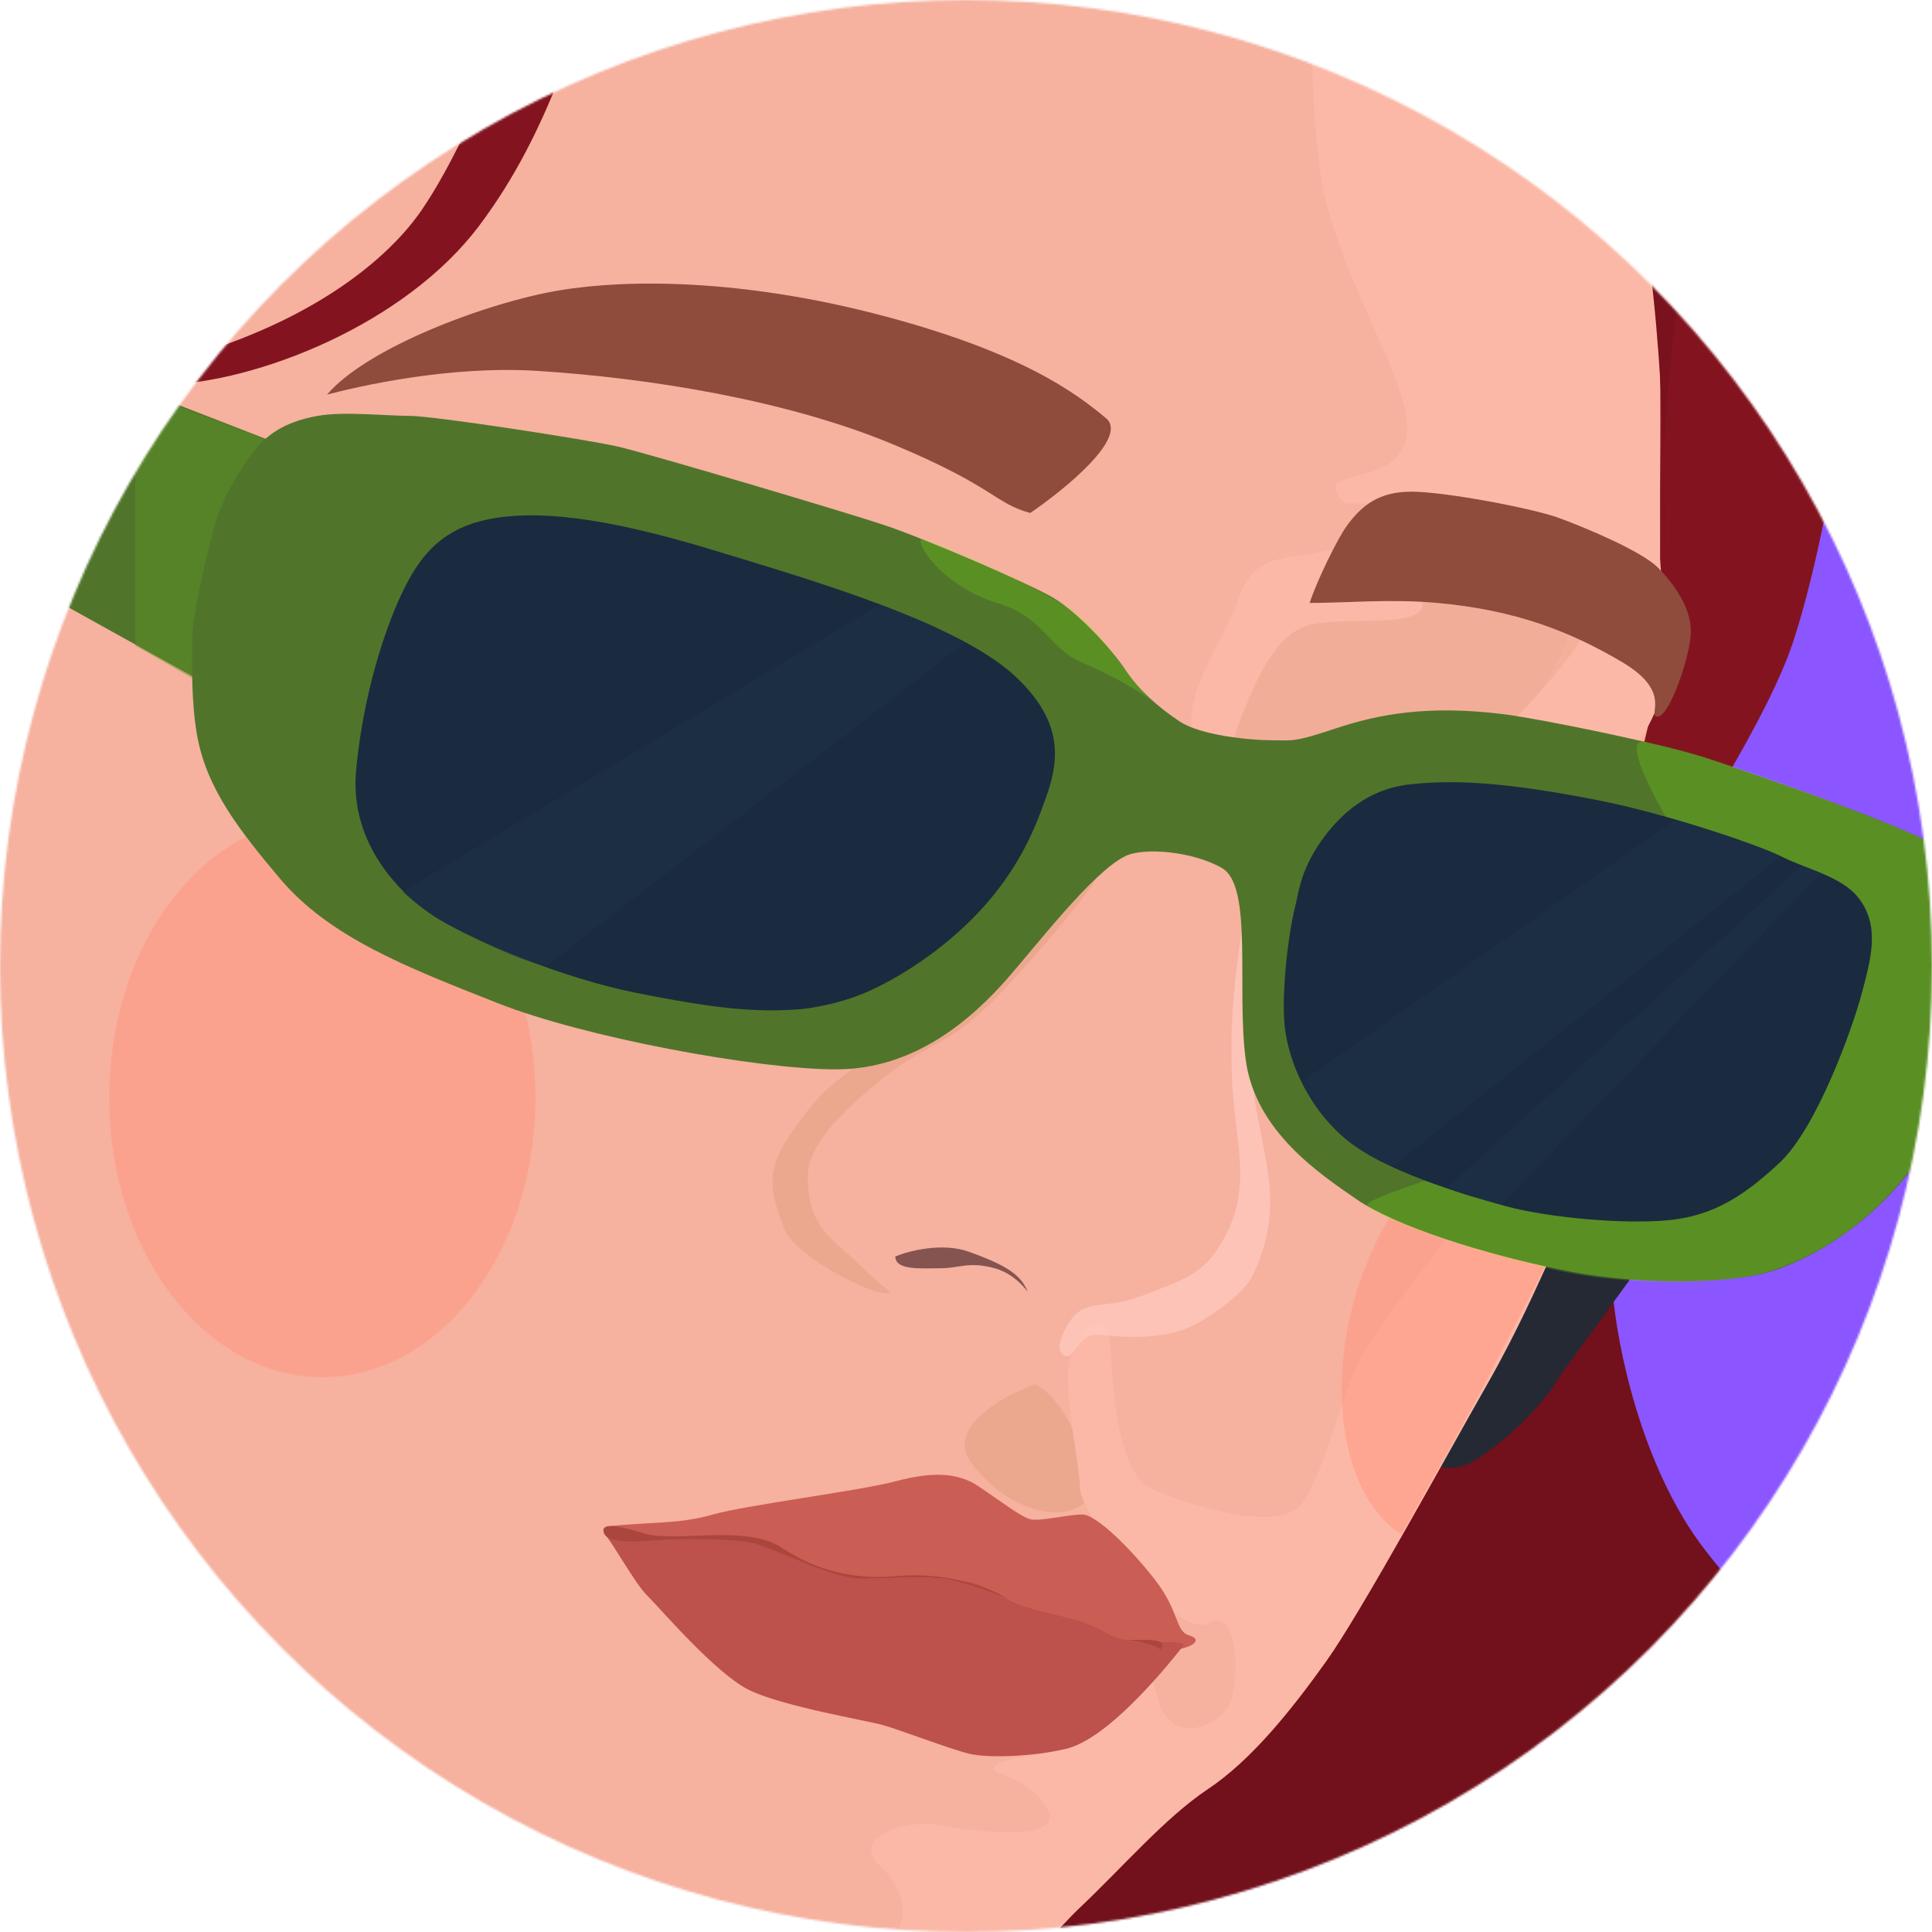<svg width="915" height="915" viewBox="0 0 915 915" fill="none" xmlns="http://www.w3.org/2000/svg">
<mask id="mask0" mask-type="alpha" maskUnits="userSpaceOnUse" x="0" y="0" width="915" height="915">
<circle cx="457.5" cy="457.5" r="457.5" fill="#C4C4C4"/>
</mask>
<g mask="url(#mask0)">
<path d="M241.246 -613.32C-459.187 -613.32 -1027 -45.507 -1027 654.925C-1027 946.711 -928.463 1215.48 -762.849 1429.78L1230.32 1448.84C1404.98 1231.52 1509.49 955.43 1509.49 654.925C1509.49 -45.507 941.678 -613.32 241.246 -613.32Z" fill="#8B55FF"/>
<rect x="-1072" y="-655" width="2668" height="2151" fill="#8B55FF"/>
<path d="M807.527 734.095C777.026 694.624 765.663 636.164 763.794 611.868C760.43 608.878 748.992 602.897 730.154 602.897C706.605 602.897 629.232 671.3 619.14 700.455C609.048 729.61 383.657 880.992 373.565 906.783C363.473 932.574 391.506 1032.37 401.599 1058.17C411.691 1083.96 502.52 1090.68 546.253 1088.44C589.985 1086.2 643.872 1062.16 667.358 1007.7C697.635 937.506 698.824 942.771 703.241 941.992C722.304 938.628 707.655 935.554 775.008 949.841C812.012 957.691 832.196 998.059 847.895 971.821C860.562 950.652 880.415 869.779 875.929 830.531C871.444 791.284 845.653 783.435 807.527 734.095Z" fill="#72101B"/>
<path d="M739.125 651.115L775.008 601.776L724.547 582.713L647.174 657.843C655.024 675.037 676.329 705.837 698.756 691.484C721.183 677.13 735.013 658.591 739.125 651.115Z" fill="#252934"/>
<path d="M406.084 994.247C403.393 941.319 431.875 889.214 446.453 869.777L20.34 432.451C-10.684 497.863 -74.526 637.209 -81.703 671.299C-88.879 705.388 -210.284 861.928 -270.089 935.937C-262.988 986.771 -220.302 989.762 -137.77 1133.29C-55.239 1276.83 249.843 1179.64 426.268 1074.98C410.569 1043.59 408.775 1047.17 406.084 994.247Z" fill="#EBA592"/>
<path fill-rule="evenodd" clip-rule="evenodd" d="M313.012 959.485C313.012 959.485 199.654 946.752 133.596 911.267C112.577 899.976 93.964 887.729 77.048 874.338L56.223 1023.4L43.888 1160.21L-105.251 1141.14L-210.658 1023.4L-257.754 859.685L-96.28 602.896L-77.945 618.5C-80.439 608.119 -81.703 601.775 -81.703 601.775L185.178 706.06L313.012 959.485Z" fill="#E39E8B"/>
<path d="M37.16 1221.88L-67.125 1193.85C-107.868 1161.33 -198.323 1064.22 -234.206 935.938C-279.06 775.585 -153.469 1017.8 -152.348 1018.92C-151.226 1020.04 -104.13 1106.38 -52.548 1131.05C-0.966 1155.72 36.039 1164.69 97.713 1166.94C147.053 1168.73 249.469 1134.04 276.008 1124.32L350.017 1096.29L228.911 1206.18L37.16 1221.88Z" fill="#D59583"/>
<path d="M-229.721 1054.8C-264.483 994.247 -277.939 967.335 -292.516 928.087L-236.449 913.51C-223.367 933.694 -194.735 979.221 -184.867 999.854C-172.532 1025.64 -128.799 1087.32 -111.979 1105.26C-95.159 1123.2 -28.999 1170.3 37.16 1181.51C103.32 1192.73 184.057 1172.54 224.426 1160.21C264.794 1147.87 324.226 1101.9 342.167 1090.68C356.52 1081.71 400.526 1044.71 408.327 1035.74C416.127 1026.77 438.603 1068.26 438.603 1077.23C438.603 1086.2 399.356 1128.81 358.987 1160.21C318.619 1191.6 249.095 1223 199.756 1235.34C150.416 1247.67 61.83 1248.79 9.127 1240.94C-43.577 1233.09 -119.829 1190.48 -150.105 1160.21C-183.913 1126.4 -215.932 1078.82 -229.721 1054.8Z" fill="#B3A798"/>
<path d="M-27.878 584.955C-34.158 559.837 -24.888 521.412 -35.727 513.189C-68.994 392.457 -169.168 187.325 -187.11 153.236C-209.537 110.625 -201.687 99.411 -224.114 99.411C-246.541 99.411 -314.943 171.177 -329.521 190.24C-339.578 203.392 -386.71 288.919 -394.559 322.56C-402.409 356.2 -408.015 407.782 -451.748 451.515C-495.481 495.247 -506.694 531.131 -527.999 587.198C-549.305 643.265 -542.577 694.847 -496.602 783.434C-453.632 866.229 -424.835 836.137 -402.408 868.656C-379.981 901.176 -340.734 916.875 -309.336 924.724C-277.939 932.574 -210.658 1022.28 -181.503 1043.59C-152.348 1064.89 -146.344 1015.55 -116.067 1026.77C-85.791 1037.98 -96.28 1013.31 -59.276 1013.31C-22.271 1013.31 -13.301 1050.38 1.277 1032.37C20.34 1008.83 -11.058 990.883 1.277 958.364C13.612 925.845 39.627 929.209 30.432 837.259C25.947 792.405 -7.694 739.702 -7.694 703.818C-7.694 667.935 -20.029 616.353 -27.878 584.955Z" fill="#79121D"/>
<path d="M613.533 -258.299C597.386 -258.299 567.932 -251.571 555.223 -248.207V-210.081L630.354 170.056L781.736 424.602C799.304 399.185 837.355 339.604 849.017 304.618C863.594 260.885 881.536 166.035 881.536 79.227C881.536 -10.481 834.439 -102.432 816.498 -133.83C798.556 -165.227 745.853 -215.688 711.091 -235.872C691.099 -247.48 633.718 -258.299 613.533 -258.299Z" fill="#83141F"/>
<path d="M589.985 736.337L536.16 710.546L514.855 638.78L577.65 601.776L596.713 568.135L589.985 531.131V489.641H625.868L739.125 562.528L658.388 704.94L589.985 736.337Z" fill="#EEAB94" fill-opacity="0.45"/>
<path d="M-128.8 414.51L-70.489 199.211C-31.99 146.134 58.914 27.42 114.533 -22.817C184.057 -85.612 378.05 -143.922 472.243 -159.621C566.437 -175.32 592.228 -118.131 666.237 -77.762C740.246 -37.394 747.135 32.603 759.309 74.741C773.886 125.202 778.372 187.997 781.736 218.274C784.427 242.495 788.09 286.676 789.585 305.739L720.062 598.411L595.592 802.497L514.855 865.292C482.709 903.044 412.588 978.773 389.264 979.67C360.109 980.791 310.097 965.588 277.129 949.393C213.212 917.995 133.278 857.793 112.29 838.38C67.436 796.89 16.976 729.609 -0.966 692.604C-18.907 655.6 -26.757 645.507 -35.728 580.469C-44.402 517.582 -34.606 521.038 -35.728 456C-36.625 403.969 -98.149 406.66 -128.8 414.51Z" fill="#F6B19F"/>
<path d="M510.369 685.876C508.575 673.317 498.035 658.964 490.185 655.6C473.739 661.58 448.247 676.457 459.909 692.604C474.486 712.788 498.035 720.638 510.37 713.91C522.704 707.182 512.612 701.575 510.369 685.876Z" fill="#E49F81" fill-opacity="0.55"/>
<path d="M704.363 655.6C718.716 630.482 729.032 606.635 732.396 599.533L690.907 579.349C679.319 593.926 654.126 626.445 646.053 639.901C635.96 656.722 628.111 695.969 616.898 711.668C605.684 727.367 559.709 711.668 545.131 704.94C530.554 698.212 527.19 663.45 526.068 639.901C524.947 616.353 514.855 628.688 508.127 639.901C501.398 651.115 511.491 692.605 511.491 704.94C511.491 717.275 557.466 776.706 572.044 768.857C586.621 761.007 586.621 792.405 583.257 804.74C579.893 817.075 554.102 828.288 548.495 804.74C542.889 781.191 540.646 799.133 520.462 817.075C500.277 835.016 484.578 829.409 473.365 835.016C462.151 840.623 485.7 838.38 495.792 856.322C505.884 874.263 456.545 866.414 443.088 864.171C429.632 861.929 401.599 869.778 417.297 884.356C432.996 898.933 430.753 917.996 408.326 933.695C385.9 949.394 328.711 975.185 387.021 979.67C445.331 984.156 491.306 922.481 511.491 903.418C531.675 884.356 551.859 860.807 572.044 847.351C592.506 833.709 611.291 810.346 628.111 786.798C644.931 763.25 686.421 686.998 704.363 655.6Z" fill="#FCB8A6"/>
<path d="M738.003 312.816C729.032 332.552 714.829 342.719 708.848 345.335L755.945 366.641C763.794 365.146 781.512 353.633 789.585 319.544C797.659 285.455 792.949 288.894 789.585 294.875C779.867 280.297 759.533 253.16 755.945 261.234C751.459 271.326 749.217 288.147 738.003 312.816Z" fill="#FCB8A6"/>
<path d="M593.595 314.818C585.521 327.377 584.998 346.964 585.746 355.187L696.759 360.794C716.943 341.731 755.742 302.035 749.463 295.755C741.613 287.906 716.943 285.664 696.759 284.542C676.575 283.421 652.781 285.664 634.839 284.542C616.898 283.421 603.687 299.119 593.595 314.818Z" fill="#EEAB94" fill-opacity="0.62"/>
<path d="M692.028 238.458H637.082C619.14 220.517 657.266 231.73 665.115 210.424C672.965 189.119 641.567 146.508 628.111 96.047C617.346 55.678 620.635 -66.175 623.626 -105.796C641.567 -97.573 685.3 -65.427 704.363 -49.728C723.277 -34.152 744.731 -3.753 762.673 34.373C772.765 61.285 779.493 84.833 783.979 126.323C787.233 156.424 786.221 214.91 786.221 230.609V275.463L692.028 238.458Z" fill="#FCB8A6"/>
<path d="M586.621 342.744C581.239 356.2 584.378 369.282 586.621 374.142C579.145 370.778 564.194 359.789 564.194 342.744C564.194 321.438 578.772 305.74 586.621 283.313C594.47 260.886 610.17 265.371 628.111 260.885C646.053 256.4 679.693 281.07 672.965 288.919C666.237 296.769 639.325 292.283 621.383 295.647C603.441 299.011 593.349 325.924 586.621 342.744Z" fill="#FCB8A6"/>
<ellipse cx="152.659" cy="519.917" rx="100.921" ry="132.319" fill="#FF9581" fill-opacity="0.53"/>
<path d="M721.399 538.565C689.538 530.743 653.137 567.462 640.096 620.581C628.569 667.532 639.15 711.58 663.764 726.577C674.931 706.765 698.824 664.055 705.062 651.716C712.859 636.292 738.192 588.94 743.158 574.58C747.131 563.093 745.061 555.727 743.529 553.48C737.546 545.927 730.09 540.699 721.399 538.565Z" fill="#FF9581" fill-opacity="0.53"/>
<path d="M631.102 -157.62C635.642 -160.822 650.589 -165.305 674.057 -157.62C703.392 -148.014 759.966 -114.927 775.681 -90.379C791.396 -65.831 801.874 -45.552 810.255 -8.196C818.636 29.161 813.398 33.43 798.731 117.748C791.43 159.718 788.801 193.491 788.002 218.144C788.833 247.682 788.253 266.846 788.253 263.971C788.253 258.61 787.196 243.019 788.002 218.144C786.366 159.955 779.256 61.502 751.459 11.946C709.552 -62.767 659.509 -77.762 613.533 -114.767C594.47 -130.11 631.102 -157.62 631.102 -157.62Z" fill="#79121D"/>
<path d="M-98.523 -45.242C-115.568 -23.713 -151.974 22.038 -168.047 42.223L-210.658 166.692C-180.008 160.712 -153.918 193.604 -119.829 175.663C-77.218 153.236 -40.213 191.362 9.126 183.512C58.466 175.663 132.475 112.867 218.819 42.223C305.162 -28.422 365.715 -125.98 411.691 -180.926C457.666 -235.872 505.884 -171.955 551.859 -159.62C597.834 -147.286 605.499 -86.575 614.655 -123.738C633.718 -201.111 550.738 -261.664 535.039 -272.877C510.486 -290.414 472.243 -307.639 411.691 -321.094C376.321 -328.954 291.159 -319.082 260.308 -313.245C218.819 -305.396 159.387 -277.362 132.475 -261.663C107.329 -246.994 59.587 -217.931 13.612 -171.955C-30.25 -128.093 -77.218 -72.155 -98.523 -45.242Z" fill="#79121D"/>
<path d="M573.165 -168.592C548.495 -189.314 523.826 -212.997 492.428 -215.689C453.181 -219.053 424.026 -214.567 388.142 -185.412C352.259 -156.257 311.485 -84.016 291.706 -35.151C272.643 11.945 261.43 61.285 226.668 107.26C191.906 153.235 122.382 181.269 76.407 182.39C48.017 183.083 31.6 171.803 21.081 163.073C9.123 158.31 3.211 153.235 6.883 153.235C10.315 153.235 14.566 157.665 21.081 163.073C38.333 169.944 68.166 176.167 99.955 165.57C153.78 147.629 185.178 120.716 199.756 99.411C214.333 78.105 230.799 42.291 243.488 6.339C263.673 -50.85 280.493 -97.947 309.648 -146.165C338.803 -194.383 382.536 -242.414 430.754 -250.451C464.394 -256.058 519.34 -250.451 557.466 -215.688C586.891 -188.859 606.805 -141.68 607.927 -118.131C609.048 -94.583 601.198 -145.044 573.165 -168.592Z" fill="#83141F"/>
<path d="M382.536 556.921C382.536 539.877 405.71 521.038 415.055 513.189C436.414 495.247 445.332 496.368 463.273 480.67C477.626 468.111 514.107 425.723 519.34 415.631C521.583 407.408 517.098 401.054 508.127 410.024C496.913 421.238 486.821 440.301 471.122 454.878C455.423 469.456 426.268 489.64 409.448 501.975C392.628 514.31 387.021 518.795 374.686 536.737C362.351 554.678 364.594 563.649 371.323 581.591C376.705 595.944 418.419 616.352 421.783 611.867C415.802 607.755 412.588 604.018 402.72 595.047C390.385 583.833 382.536 578.227 382.536 556.921Z" fill="#E49F81" fill-opacity="0.55"/>
<path d="M458.787 592.805C446.228 588.32 430.38 592.432 424.026 595.048C424.026 601.777 436.36 600.654 445.331 600.654C454.302 600.654 458.787 597.29 471.122 600.654C483.457 604.018 489.064 616.353 485.7 609.625C482.336 602.897 474.486 598.412 458.787 592.805Z" fill="#855451"/>
<path d="M536.16 633.174C525.395 633.174 518.219 630.931 514.855 633.174C508.596 637.346 508.351 643.042 504.763 642.145C500.277 641.023 500.785 634.655 507.005 625.324C513.733 615.232 523.775 620.017 539.525 614.111C557.466 607.383 568.68 604.019 576.529 591.684C584.606 578.991 589.247 567.108 586.621 543.466C583.257 513.19 583.257 515.432 583.257 491.884C583.257 468.335 589.985 425.724 589.985 433.574C589.985 441.423 593.349 493.005 593.349 507.583C593.349 522.16 595.592 526.646 600.077 552.437C604.563 578.228 597.835 593.927 593.349 604.019C590.578 610.251 579.331 619.718 567.558 626.446C559.708 630.931 549.616 633.174 536.16 633.174Z" fill="#FFC9BF" fill-opacity="0.75"/>
<path d="M337.682 717.272C321.983 721.758 310.769 720.636 287.221 722.879C290.585 734.092 518.711 782.311 544.01 782.311C564.194 782.311 570.922 776.704 563.073 774.461C556.604 772.613 558.588 763.248 547.374 748.67C536.161 734.093 519.34 717.272 512.612 717.272C505.884 717.272 492.428 720.637 487.943 719.515C483.457 718.394 473.365 710.544 463.273 703.816C453.181 697.088 440.846 697.088 424.026 701.573C407.205 706.059 353.381 712.787 337.682 717.272Z" fill="#CA5E54"/>
<path d="M306.283 755.399C300.901 750.016 292.08 733.813 286.1 725.964C294.323 726.711 308.044 729.317 320.862 728.486C332.336 727.742 344.628 728.432 358.987 730.729C381.414 740.821 393.242 744.338 401.599 746.427C411.028 748.785 440.846 744.889 461.03 749.791C468.284 751.553 473.954 757.313 485.7 761.005C501.766 766.054 511.085 765.909 523.825 773.34C537.281 781.19 555.597 775.582 560.83 778.947C549.617 793.15 523.825 823.801 504.762 828.286C489.326 831.918 467.758 832.772 458.787 830.529C449.816 828.286 426.268 819.315 418.418 817.073C410.569 814.83 370.2 808.102 354.501 800.252C338.803 792.403 313.012 762.127 306.283 755.399Z" fill="#BD514B"/>
<path d="M308.527 729.606C308.527 729.606 288.342 731.848 286.099 726.242C283.857 720.635 293.5 722.653 305.162 726.241C319.74 730.727 353.38 721.757 370.2 732.97C387.02 744.184 405.045 748.253 425.146 746.426C449.816 744.184 470.748 752.78 477.85 757.639C471.122 753.981 453.18 748.187 446.452 747.547C435.289 746.485 419.539 747.547 407.205 747.547C394.87 747.547 369.079 734.486 357.865 731.122C348.894 728.431 321.609 728.485 308.527 729.606Z" fill="#AB463C"/>
<path d="M549.616 781.188C544.009 776.704 528.902 776.702 533.918 776.702C541.766 776.702 554.101 775.581 549.616 781.188Z" fill="#AB463C"/>
<path d="M523.826 198.09C534.59 207.06 504.389 231.73 487.942 242.944C471.122 238.458 471.122 230.516 422.904 210.425C372.443 189.4 307.405 179.027 254.702 175.663C212.539 172.971 169.105 183.139 154.902 186.877C173.965 164.45 231.153 143.143 264.794 137.537C298.434 131.93 351.809 132.429 415.055 148.751C484.578 166.692 510.369 186.876 523.826 198.09Z" fill="#8F4B3C"/>
<path d="M638.203 248.551C633.573 254.725 623.626 275.09 620.262 285.556C637.829 285.556 658.48 283.525 680.814 285.556C717.819 288.92 743.61 299.012 768.28 313.59C792.949 328.167 779.493 339.381 785.1 339.381C790.707 339.381 800.799 310.226 800.799 299.012C800.799 287.799 792.949 276.585 785.1 268.736C777.25 260.886 750.338 249.673 738.003 245.187C725.668 240.702 684.178 232.853 668.48 232.853C652.781 232.853 644.931 239.581 638.203 248.551Z" fill="#8F4B3C"/>
<path d="M132.475 210.424L-43.577 142.021L-69.368 166.691L-58.154 237.336L103.32 327.044L132.475 210.424Z" fill="#50752A"/>
<path d="M103.32 328.166L134.717 211.546L64.072 184.634V305.739L103.32 328.166Z" fill="#5D9226" fill-opacity="0.44"/>
<path d="M90.985 304.617C90.985 316.279 90.6 332.025 93.228 347.569C97.603 373.448 113.636 393.544 132.475 415.971C156.023 444.005 193.027 458.241 235.639 475.062C277.177 491.458 358.987 506.46 395.992 506.46C432.996 506.46 459.909 482.911 476.729 463.848C490.727 447.984 517.098 413.388 532.796 405.538C541.767 401.053 565.315 403.295 578.772 411.145C593.588 419.788 585.5 468.334 589.985 501.974C594.471 535.615 624.747 555.799 642.689 568.134C660.63 580.469 702.12 593.925 741.367 601.774C780.615 609.624 823.226 607.381 840.046 601.774C856.866 596.167 875.929 584.954 892.749 568.134C909.57 551.313 921.904 528.886 934.239 508.702C944.451 491.992 958.909 464.97 957.788 448.149C956.666 431.329 952.181 422.358 926.39 405.538C903.653 390.71 828.833 366.291 809.77 359.563C790.707 352.835 729.233 340.385 712.212 338.257C676.329 333.772 652.781 338.257 632.596 344.985C612.412 351.714 612.412 350.592 602.32 350.592C592.228 350.592 568.68 348.35 558.587 341.621C548.495 334.893 539.525 327.044 532.796 316.952C526.068 306.859 510.369 290.039 499.156 283.311C487.942 276.583 438.603 255.277 418.419 248.549C400.81 242.68 307.405 214.909 292.828 211.545C278.25 208.18 205.363 196.967 194.149 196.967C182.936 196.967 162.751 194.725 150.417 196.967C138.082 199.21 127.989 203.695 120.14 213.788C113.256 222.639 104.441 237.336 101.077 250.792C97.713 264.248 90.985 290.039 90.985 304.617Z" fill="#50752A"/>
<path d="M890.506 388.719C883.329 386.028 818.74 359.564 780.614 351.714C762.845 345.858 792.958 394.497 807.7 418.309L808.125 418.996C822.702 442.544 764.915 488.519 760.43 514.31C755.944 540.101 640.569 565.937 647.696 571.498C660.63 581.591 721.781 599.533 749.815 604.018C777.849 608.503 818.74 608.503 838.924 601.775C881.535 587.571 903.749 556.119 912.933 542.344C924.147 525.523 953.302 478.427 956.666 460.485C960.03 442.544 957.264 427.966 940.967 416.753C927.511 403.296 899.477 392.083 890.506 388.719Z" fill="#87FD0C" fill-opacity="0.19"/>
<path d="M512.089 292.283C499.53 281.518 447.947 257.895 436.36 255.278C433.37 257.521 447.007 277.984 472.243 285.555C494.671 292.283 496.39 306.86 512.089 313.588C524.648 318.971 539.898 327.045 546.252 332.651C535.039 322.757 524.648 303.048 512.089 292.283Z" fill="#87FD0C" fill-opacity="0.19"/>
<path d="M409.747 470.166C397.187 475.549 383.582 477.642 378.349 478.016C358.165 479.457 340.223 478.016 300.976 470.166C265.79 463.129 224.724 445.496 207.904 435.404C191.084 425.312 165.293 400.642 168.657 364.759C172.021 328.876 182.113 298.6 189.962 281.779C197.812 264.959 207.904 250.605 231.452 245.895C259.486 240.288 297.612 248.139 341.344 261.595C380.65 273.69 452.358 294.112 480.392 319.903C508.426 345.694 499.454 367.002 492.726 384.944C485.998 402.885 475.906 419.705 460.207 435.404C444.508 451.103 425.445 463.438 409.747 470.166Z" fill="#1A2B3F"/>
<path d="M627.289 396.153C617.197 409.611 615.327 420.075 613.832 427.55C610.468 439.909 607.104 466.798 608.226 483.618C609.347 500.438 618.318 522.865 636.259 538.564C654.201 554.263 692.327 565.476 712.511 571.083C732.695 576.69 769.7 580.054 791.005 577.811C812.311 575.569 826.889 565.479 842.588 550.901C860.529 534.241 877.349 486.982 881.835 470.162C886.32 453.342 889.684 439.888 881.835 427.55C873.985 415.213 858.287 412.975 842.588 405.125C833.617 400.64 791.005 385.838 758.486 379.334C712.511 370.14 687.841 369.24 667.657 371.483C647.473 373.726 634.899 386.003 627.289 396.153Z" fill="#1A2B3F"/>
<path d="M416.176 286.675L190.785 422.358C206.484 438.057 253.207 458.615 259.187 457.12L456.545 304.616C456.545 304.616 445.205 297.887 437.482 294.524C430.244 291.372 416.176 286.675 416.176 286.675Z" fill="#1E3249" fill-opacity="0.5"/>
<path d="M792.949 388.718L616.897 512.066C623.626 531.129 646.053 547.949 659.509 552.435L843.41 405.538C843.41 405.538 830.949 401.052 823.226 397.689C815.988 394.537 792.949 388.718 792.949 388.718Z" fill="#1E3249" fill-opacity="0.5"/>
<path d="M853.502 410.024L685.3 562.527C694.741 566.712 703.242 568.134 711.091 570.376L862.473 413.389C856.866 411.146 853.502 410.024 853.502 410.024Z" fill="#1E3249" fill-opacity="0.5"/>
<path d="M-91.795 524.403C-102.56 527.095 -129.547 533.374 -140.013 534.495C-153.469 536.084 -199.445 537.859 -222.993 534.495C-246.541 531.131 -302.609 481.791 -288.031 488.52C-273.454 495.249 -238.692 508.704 -208.415 480.67C-178.139 452.636 -154.867 397.312 -148.984 351.715C-144.499 316.953 -147.863 255.279 -153.469 229.488C-159.076 203.697 -187.11 166.692 -202.809 159.964C-215.368 154.582 -213.648 101.655 -215.144 80.349C-194.959 74.742 -154.366 64.426 -153.469 68.014C-152.348 72.5 -146.741 101.655 -140.013 115.111C-133.285 128.567 -118.708 130.81 -105.251 134.174C-91.795 137.538 -57.033 162.208 -44.699 174.542C-32.364 186.877 -11.058 241.823 -5.451 266.493C0.155 291.163 -5.451 357.322 -11.058 399.934C-15.595 434.416 -32.364 477.306 -37.97 485.156C-43.577 493.005 -78.339 521.039 -91.795 524.403Z" fill="#252934"/>
</g>
</svg>
